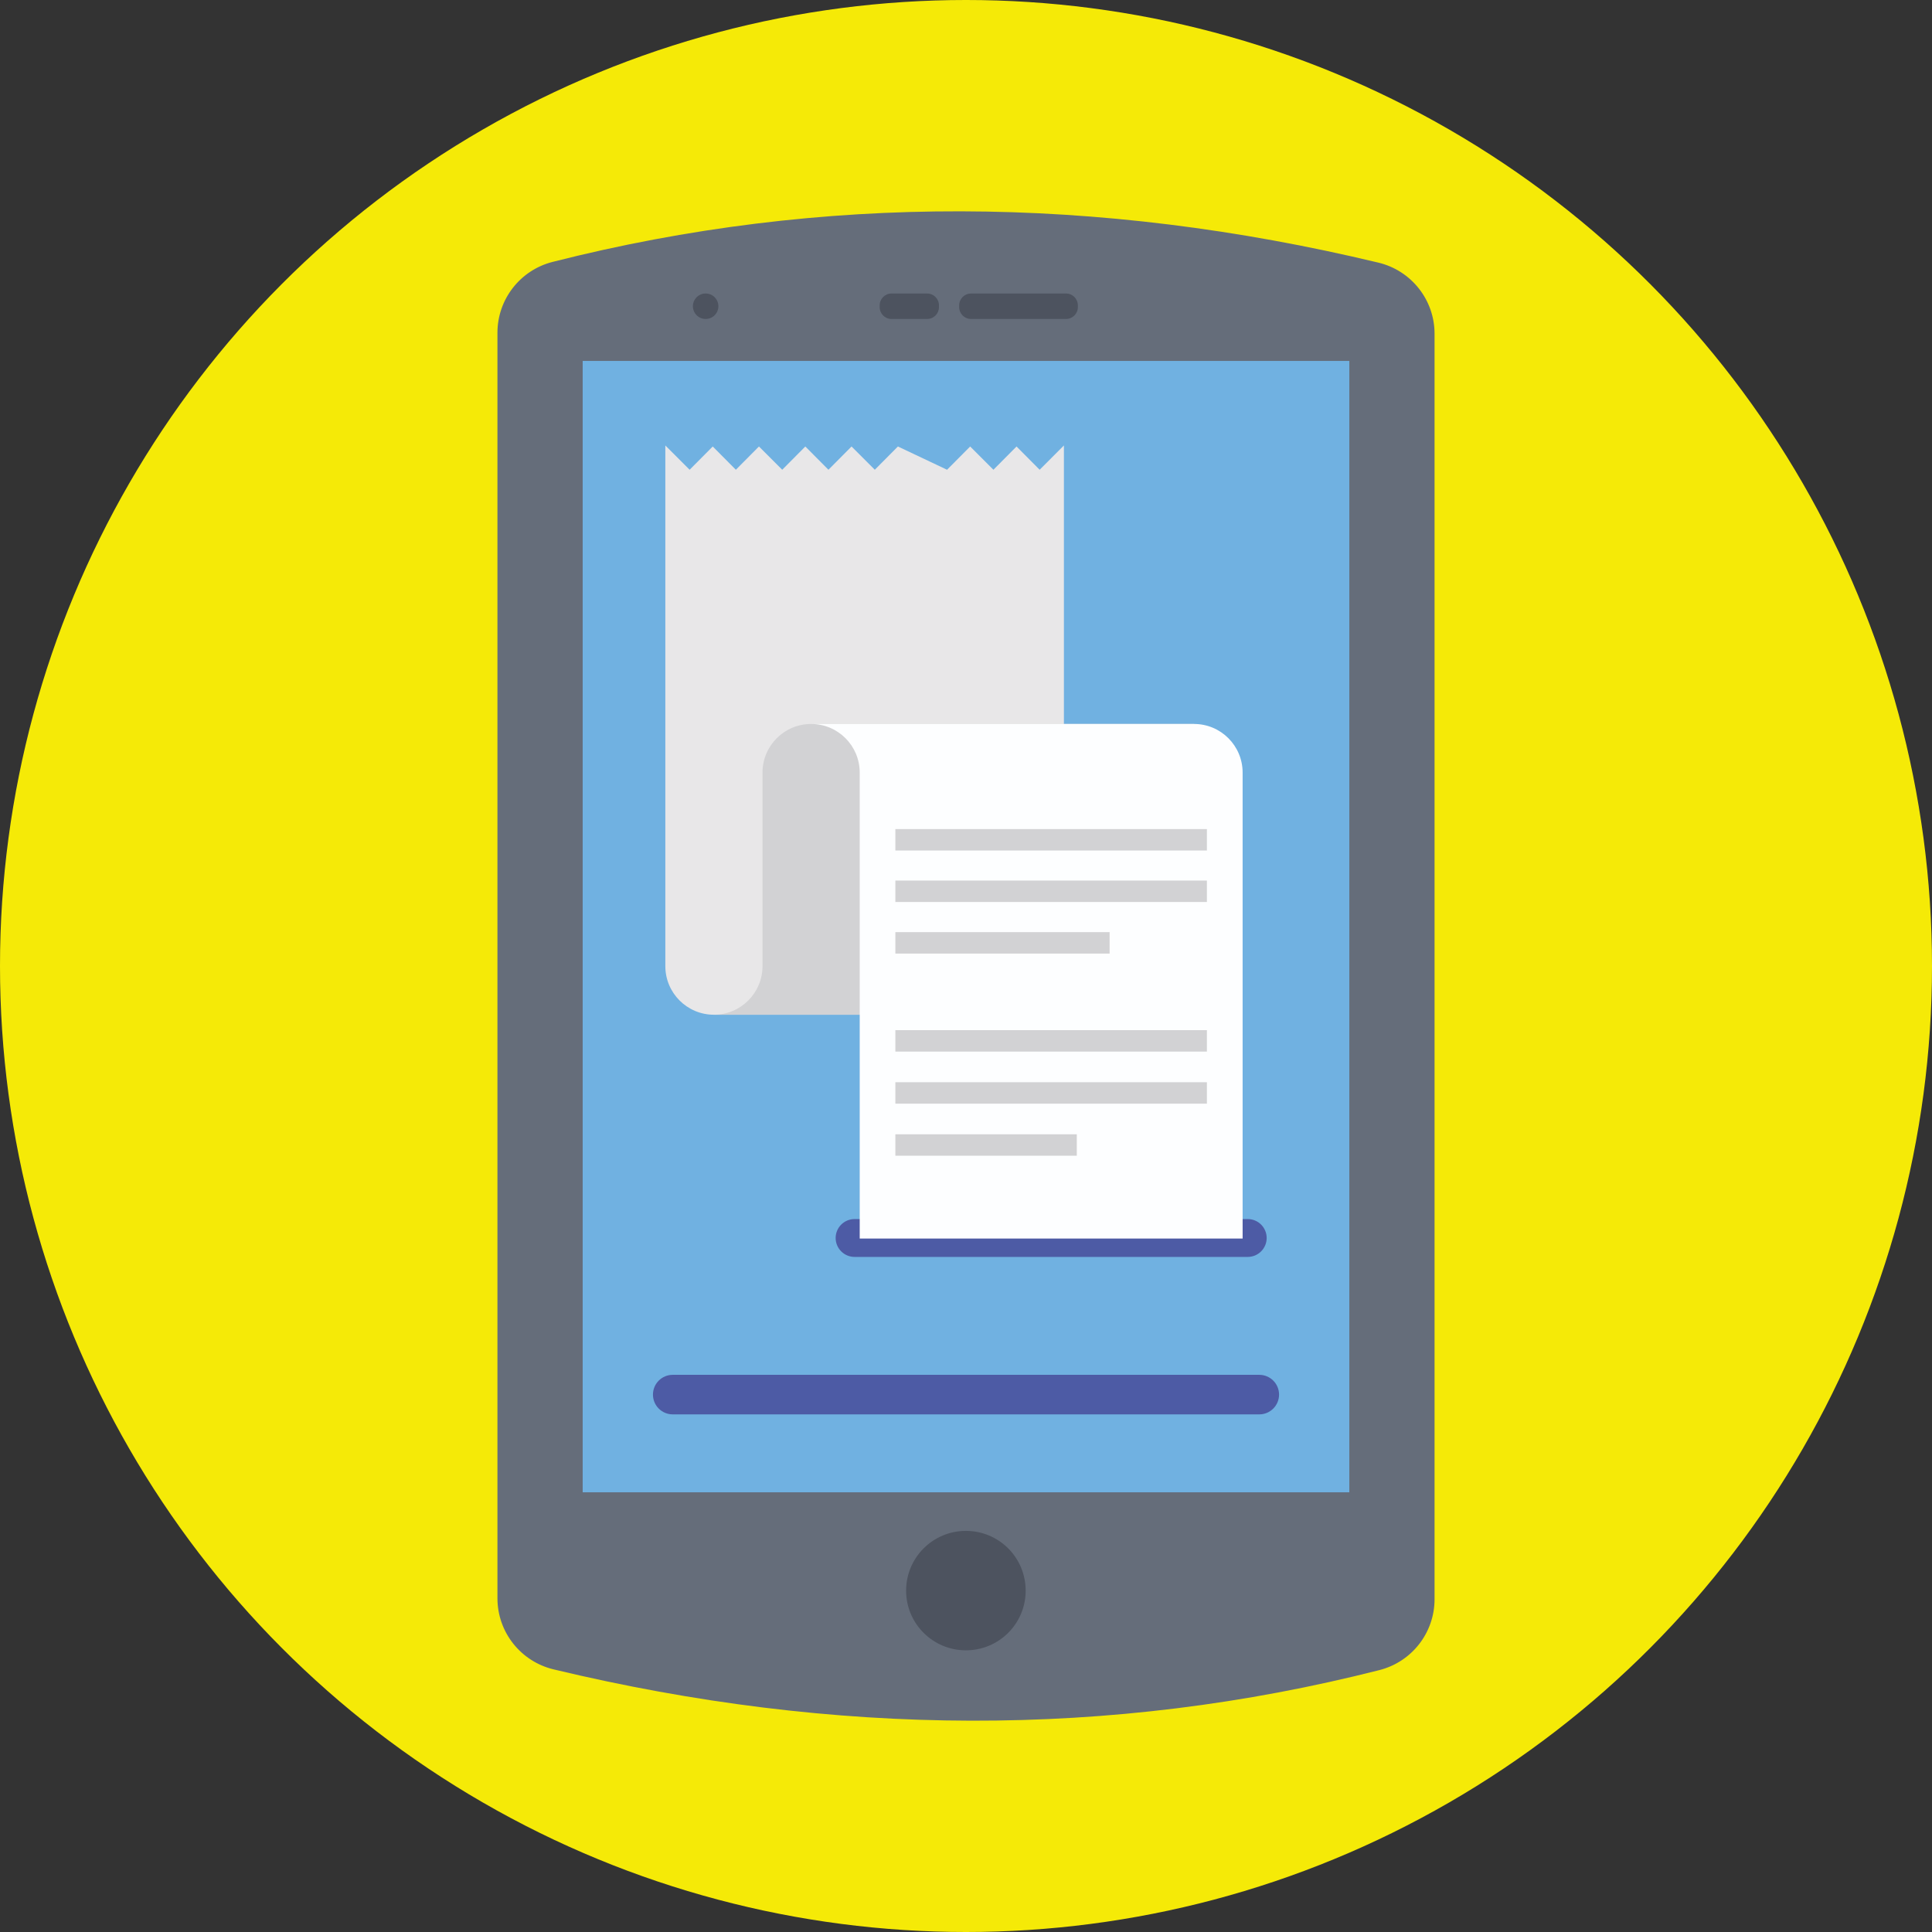 <?xml version="1.0" encoding="iso-8859-1"?>
<!-- Generator: Adobe Illustrator 19.0.0, SVG Export Plug-In . SVG Version: 6.00 Build 0)  -->
<svg version="1.1" id="Capa_1" xmlns="http://www.w3.org/2000/svg" xmlns:xlink="http://www.w3.org/1999/xlink" x="0px" y="0px"
	 viewBox="0 0 512 512" style="enable-background:new 0 0 512 512;" xml:space="preserve">
<rect x="0" y="0" width="512" height="512" fill="#333333" stroke="none"/>
<circle style="fill:#F5EA07;" cx="256" cy="256" r="256"/>
<path style="fill:#656D7A;" d="M365.288,69.6C290.8,51.74,217.812,51.264,146.44,69.408c-8.592,2.184-14.612,9.912-14.612,18.776
	v335.38c0,8.968,6.164,16.748,14.884,18.84c74.488,17.86,147.476,18.336,218.848,0.188c8.592-2.184,14.612-9.912,14.612-18.776
	V88.44C380.172,79.472,374.008,71.688,365.288,69.6z"/>
<rect x="154.416" y="95.652" style="fill:#70B1E1;" width="203.172" height="299.824"/>
<g>
	<path style="fill:#4D535F;" d="M271.812,421.544c0,8.74-7.068,15.808-15.844,15.808c-8.74,0-15.84-7.072-15.84-15.808
		c0-8.772,7.104-15.844,15.84-15.844C264.744,405.7,271.812,412.772,271.812,421.544z"/>
	<path style="fill:#4D535F;" d="M282.508,84.532h-25.18c-1.732,0-3.136-1.404-3.136-3.136V80.92c0-1.732,1.404-3.136,3.136-3.136
		h25.18c1.732,0,3.136,1.404,3.136,3.136v0.476C285.648,83.128,284.24,84.532,282.508,84.532z"/>
	<path style="fill:#4D535F;" d="M245.696,84.532h-9.436c-1.732,0-3.136-1.404-3.136-3.136V80.92c0-1.732,1.404-3.136,3.136-3.136
		h9.436c1.732,0,3.136,1.404,3.136,3.136v0.476C248.836,83.128,247.432,84.532,245.696,84.532z"/>
	<circle style="fill:#4D535F;" cx="187.004" cy="81.156" r="3.376"/>
</g>
<path style="fill:#4D5BA5;" d="M330.664,323.064H226.472c-2.772,0-5.016,2.248-5.016,5.016s2.248,5.016,5.016,5.016h104.192
	c2.772,0,5.016-2.248,5.016-5.016S333.436,323.064,330.664,323.064z"/>
<path style="fill:#E8E7E8;" d="M281.948,118.052V256.04c0,7.104-5.772,12.876-12.876,12.876h-79.876
	c-7.104,0-12.876-5.772-12.876-12.876V118.052l6.44,6.436l6.124-6.164l6.124,6.164l6.124-6.164l6.164,6.164l6.124-6.164l6.124,6.164
	l6.124-6.164l6.164,6.164l6.124-6.164l13.024,6.164l6.124-6.164l6.164,6.164l6.124-6.164l6.124,6.164L281.948,118.052z"/>
<path style="fill:#D2D2D4;" d="M214.956,191.86c-7.116,0-12.884,5.768-12.884,12.884v51.284c0,7.112-5.756,12.884-12.884,12.884
	h114.356c7.116,0,12.884-5.768,12.884-12.884V191.86H214.956z"/>
<path style="fill:#FDFEFF;" d="M227.832,204.74v123.48h101.476V204.74c0-7.116-5.768-12.884-12.884-12.884H214.948
	C222.076,191.856,227.832,197.628,227.832,204.74z"/>
<g>
	<rect x="237.28" y="219.716" style="fill:#D2D2D4;" width="82.564" height="5.68"/>
	<rect x="237.28" y="233.36" style="fill:#D2D2D4;" width="82.564" height="5.68"/>
	<rect x="237.28" y="247.028" style="fill:#D2D2D4;" width="56.78" height="5.68"/>
	<rect x="237.28" y="273" style="fill:#D2D2D4;" width="82.564" height="5.68"/>
	<rect x="237.28" y="286.8" style="fill:#D2D2D4;" width="82.564" height="5.68"/>
	<rect x="237.28" y="300.6" style="fill:#D2D2D4;" width="48.08" height="5.68"/>
</g>
<path style="fill:#4D5BA5;" d="M333.724,364.344H178.28c-2.896,0-5.24,2.348-5.24,5.24c0,2.896,2.344,5.24,5.24,5.24h155.444
	c2.896,0,5.24-2.348,5.24-5.24C338.964,366.688,336.616,364.344,333.724,364.344z"/>
<g>
</g>
<g>
</g>
<g>
</g>
<g>
</g>
<g>
</g>
<g>
</g>
<g>
</g>
<g>
</g>
<g>
</g>
<g>
</g>
<g>
</g>
<g>
</g>
<g>
</g>
<g>
</g>
<g>
</g>
</svg>
